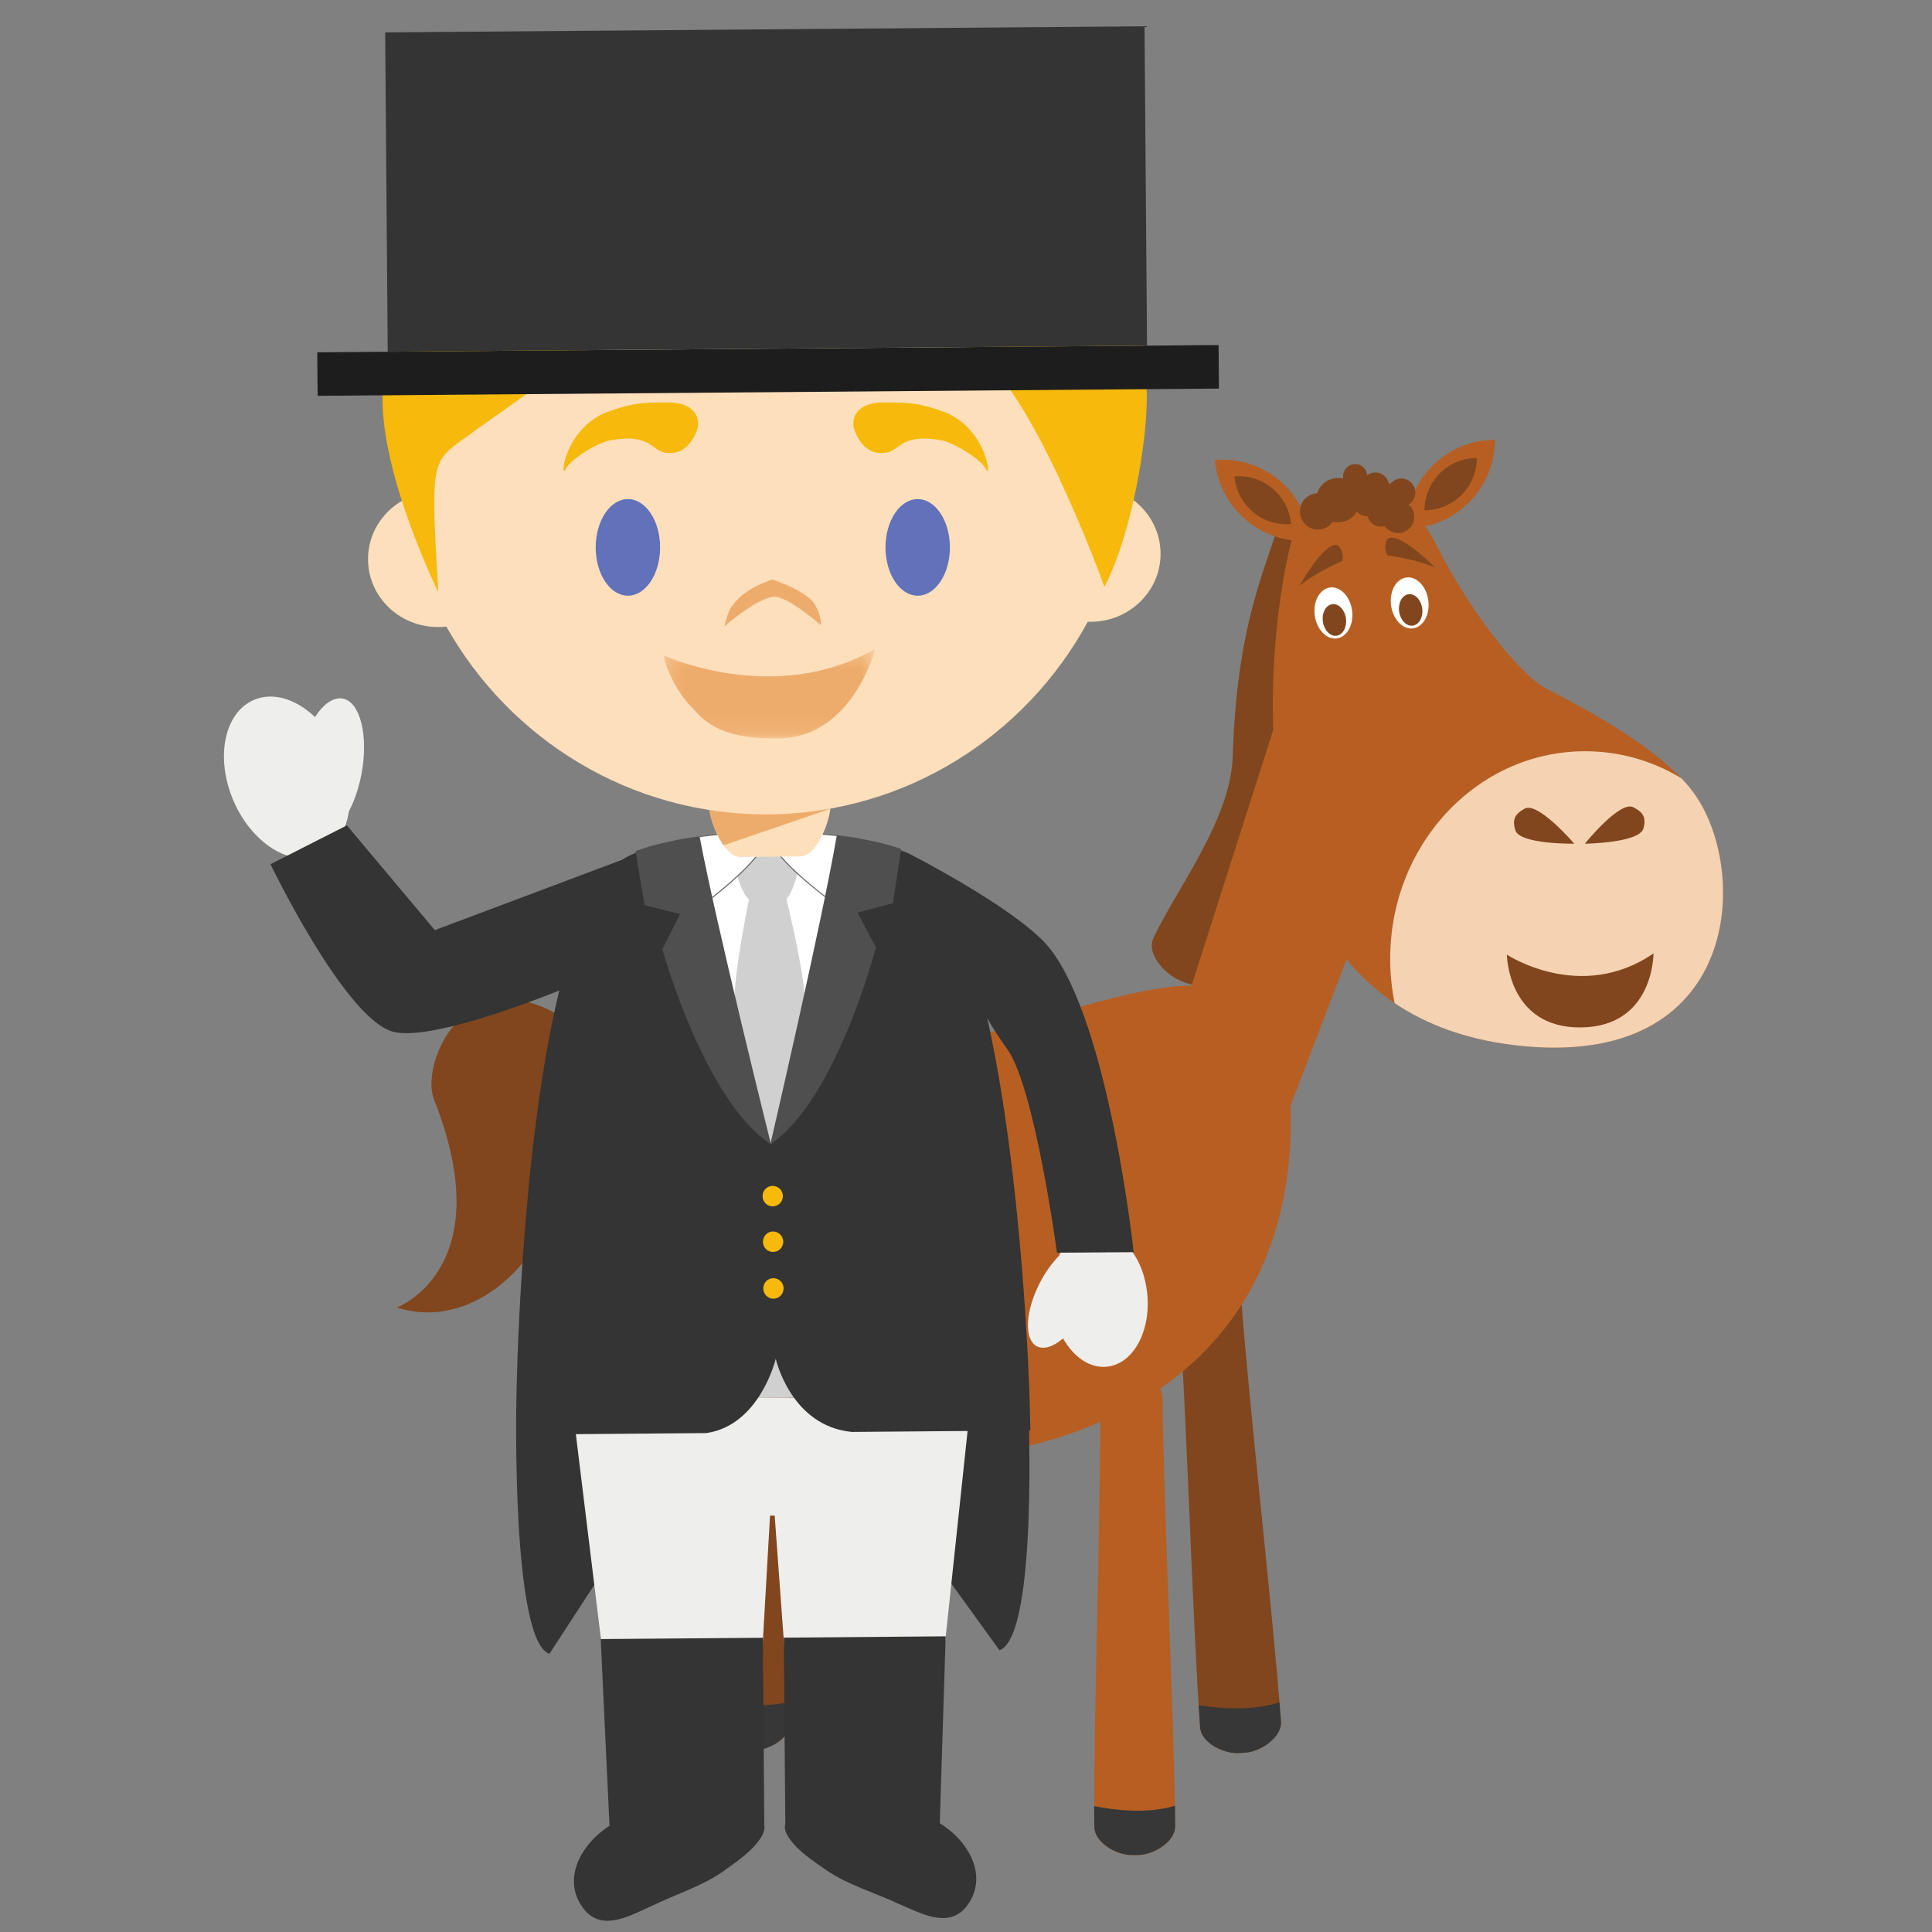 <?xml version="1.0" encoding="UTF-8"?>
<svg width="120px" height="120px" viewBox="0 0 120 120" version="1.1" xmlns="http://www.w3.org/2000/svg" xmlns:xlink="http://www.w3.org/1999/xlink">
    <rect x="0" y="0" width="120" height="120" fill="#808080" stroke="none"/>
    <!-- Generator: Sketch 51.1 (57501) - http://www.bohemiancoding.com/sketch -->
    <title>Gentleman</title>
    <desc>Created with Sketch.</desc>
    <defs>
        <polygon id="path-1" points="0.199 0.299 13.373 0.299 13.373 5.867 0.199 5.867"></polygon>
    </defs>
    <g id="Gentleman" stroke="none" stroke-width="1" fill="none" fill-rule="evenodd">
        <g id="Group-55" transform="translate(13, 1)">
            <path d="M58.635,57.278 C58.184,58.234 59.376,59.674 60.699,60.063 L60.705,60.067 C62.026,60.457 63.216,60.375 63.362,59.884 L71.113,33.322 C71.251,32.836 70.299,32.112 68.98,31.724 L68.97,31.72 C67.651,31.331 66.482,31.417 66.319,31.901 C65.19,35.297 63.802,38.594 63.566,45.987 C63.441,49.926 60.062,54.219 58.635,57.278" id="Fill-55" fill="#81461D"></path>
            <polygon id="Fill-56" fill="#B75F22" points="70.924 57.823 67.17 67.66 60.836 65.983 60.796 60.884 66.122 44.218 69.317 48.088"></polygon>
            <path d="M92.114,48.131 C95.735,52.866 95.294,65.647 81.018,63.91 C61.851,61.581 66.186,36.508 67.166,32.79 C68.185,28.937 73.711,27.908 76.144,32.716 C78.574,37.525 81.591,40.969 82.942,41.716 C84.296,42.453 89.831,45.131 92.114,48.131" id="Fill-57" fill="#B75F22"></path>
            <path d="M73.348,58.661 C73.293,51.533 78.669,45.714 85.364,45.661 C87.566,45.643 89.651,46.251 91.437,47.344 C91.686,47.596 91.913,47.859 92.113,48.131 C95.736,52.866 95.296,65.647 81.017,63.91 C78.01,63.546 75.579,62.621 73.623,61.308 C73.452,60.453 73.354,59.567 73.348,58.661" id="Fill-58" fill="#F4D2B2"></path>
            <path d="M73.403,36.608 C73.522,37.483 74.135,38.117 74.77,38.029 C75.408,37.942 75.83,37.161 75.715,36.288 C75.6,35.414 74.982,34.784 74.348,34.871 C73.705,34.959 73.282,35.734 73.403,36.608" id="Fill-59" fill="#FFFFFF"></path>
            <path d="M73.902,36.982 C73.977,37.523 74.355,37.916 74.751,37.857 C75.148,37.807 75.409,37.325 75.336,36.786 C75.26,36.247 74.881,35.855 74.482,35.908 C74.09,35.963 73.833,36.445 73.902,36.982" id="Fill-60" fill="#81461D"></path>
            <path d="M76.15,34.262 C74.917,33.708 73.18,33.493 73.18,33.493 C72.936,33.144 73.026,32.485 73.285,32.413 C74.105,32.177 76.15,34.262 76.15,34.262" id="Fill-61" fill="#81461D"></path>
            <path d="M68.664,37.231 C68.785,38.1 69.397,38.74 70.033,38.654 C70.676,38.563 71.096,37.782 70.979,36.911 C70.862,36.043 70.248,35.407 69.608,35.489 C68.969,35.582 68.543,36.357 68.664,37.231" id="Fill-62" fill="#FFFFFF"></path>
            <path d="M69.165,37.603 C69.239,38.146 69.618,38.535 70.015,38.489 C70.411,38.436 70.672,37.95 70.599,37.409 C70.524,36.868 70.146,36.479 69.746,36.529 C69.353,36.586 69.092,37.064 69.165,37.603" id="Fill-63" fill="#81461D"></path>
            <path d="M67.704,35.395 C68.748,34.525 70.363,33.851 70.363,33.851 C70.505,33.451 70.246,32.841 69.977,32.837 C69.128,32.835 67.704,35.395 67.704,35.395" id="Fill-64" fill="#81461D"></path>
            <path d="M85.439,51.404 C85.439,51.404 88.86,51.364 89.081,50.44 C89.244,49.787 89.081,49.461 88.445,49.139 C87.61,48.709 85.439,51.404 85.439,51.404" id="Fill-65" fill="#81461D"></path>
            <path d="M84.779,51.402 C84.779,51.402 81.359,51.461 81.11,50.545 C80.927,49.899 81.081,49.568 81.701,49.225 C82.529,48.775 84.779,51.402 84.779,51.402" id="Fill-66" fill="#81461D"></path>
            <path d="M85.185,62.816 C80.631,62.852 80.595,58.294 80.595,58.294 C80.595,58.294 85.17,61.33 89.701,58.219 C89.701,58.219 89.736,62.776 85.185,62.816" id="Fill-67" fill="#81461D"></path>
            <path d="M78.227,30.22 C77.152,31.293 75.752,31.82 74.345,31.82 C74.355,30.403 74.902,28.995 75.981,27.923 C77.054,26.847 78.46,26.315 79.861,26.321 C79.85,27.738 79.308,29.152 78.227,30.22" id="Fill-68" fill="#B75F22"></path>
            <path d="M77.77,29.747 C77.132,30.383 76.303,30.696 75.477,30.692 C75.483,29.859 75.804,29.023 76.437,28.389 C77.075,27.757 77.904,27.444 78.732,27.45 C78.726,28.284 78.405,29.111 77.77,29.747" id="Fill-69" fill="#81461D"></path>
            <path d="M64.407,31.309 C65.567,32.291 67.009,32.703 68.407,32.577 C68.278,31.164 67.618,29.811 66.456,28.832 C65.294,27.855 63.847,27.446 62.453,27.573 C62.583,28.977 63.24,30.339 64.407,31.309" id="Fill-70" fill="#B75F22"></path>
            <path d="M64.827,30.802 C65.513,31.381 66.365,31.621 67.195,31.547 C67.11,30.72 66.724,29.915 66.037,29.339 C65.348,28.76 64.497,28.517 63.672,28.595 C63.748,29.425 64.14,30.229 64.827,30.802" id="Fill-71" fill="#81461D"></path>
            <path d="M74.894,29.426 C74.794,28.946 74.337,28.645 73.868,28.736 C73.68,28.776 73.517,28.875 73.396,29.005 C73.35,29.022 73.302,29.043 73.264,29.071 C73.26,29.056 73.26,29.037 73.26,29.033 C73.164,28.572 72.722,28.268 72.269,28.363 C72.14,28.384 72.027,28.441 71.925,28.519 C71.923,28.489 71.923,28.464 71.91,28.433 C71.829,28.02 71.434,27.759 71.021,27.839 C70.622,27.923 70.357,28.315 70.43,28.725 C70.245,28.677 70.044,28.671 69.842,28.715 C69.343,28.814 68.959,29.182 68.813,29.639 C68.755,29.645 68.696,29.652 68.638,29.658 C68.035,29.784 67.64,30.378 67.767,30.988 C67.884,31.603 68.473,31.993 69.078,31.871 C69.372,31.809 69.623,31.639 69.781,31.399 C69.971,31.452 70.176,31.456 70.382,31.416 C70.766,31.338 71.084,31.108 71.274,30.791 C71.455,30.961 71.697,31.066 71.95,31.071 C72.06,31.504 72.49,31.782 72.926,31.692 C72.956,31.687 72.985,31.681 73.006,31.673 C73.229,32.001 73.634,32.174 74.037,32.092 C74.579,31.98 74.936,31.447 74.821,30.894 C74.78,30.673 74.663,30.477 74.504,30.34 C74.805,30.151 74.963,29.791 74.894,29.426" id="Fill-72" fill="#81461D"></path>
            <path d="M61.541,106.287 C61.614,107.266 63.027,107.954 63.995,107.883 L64.367,107.857 C65.331,107.784 66.631,106.897 66.562,105.919 C66.085,99.316 64.563,86.144 64.085,79.542 C64.018,78.567 63.171,77.834 62.205,77.904 L61.838,77.931 C60.871,78.005 60.141,78.851 60.21,79.828 C60.688,86.43 61.07,99.685 61.541,106.287" id="Fill-73" fill="#81461D"></path>
            <path d="M31.079,105.898 C31.056,106.873 32.397,107.698 33.372,107.717 L33.739,107.726 C34.712,107.745 36.083,106.978 36.104,105.999 C36.237,99.38 35.929,86.126 36.062,79.5 C36.079,78.526 35.313,77.713 34.338,77.696 L33.967,77.692 C32.994,77.671 32.193,78.446 32.172,79.427 C32.045,86.048 31.208,99.277 31.079,105.898" id="Fill-74" fill="#81461D"></path>
            <path d="M24.995,70.16 C24.995,70.16 24.765,67.263 23.989,67.099 C21.124,66.489 21.527,71.996 20.917,74.712 C20.331,77.356 16.315,81.708 11.647,80.211 C11.647,80.211 18.116,77.819 13.965,67.312 C12.901,64.628 17.012,56.337 24.951,64.75 C25.542,65.377 26.153,67.99 26.153,67.99 L24.995,70.16 Z" id="Fill-75" fill="#81461D"></path>
            <path d="M23.758,69.556 C23.827,78.566 31.309,89.802 43.298,89.707 C55.288,89.611 66.851,83.697 67.171,69.206 C67.279,64.4 66.493,60.499 61.254,60.229 C56.671,59.996 46.04,64.592 40.443,64.773 C37.352,64.874 34.988,63.552 31.498,62.76 C27.913,61.949 23.706,63.133 23.758,69.556" id="Fill-76" fill="#B75F22"></path>
            <path d="M54.966,112.459 C54.975,113.44 56.336,114.231 57.306,114.223 L57.68,114.221 C58.652,114.21 60,113.4 59.992,112.421 C59.942,105.802 59.268,92.562 59.216,85.937 C59.205,84.964 58.414,84.177 57.444,84.183 L57.072,84.187 C56.102,84.196 55.321,84.996 55.332,85.97 C55.382,92.593 54.914,105.842 54.966,112.459" id="Fill-77" fill="#B75F22"></path>
            <path d="M25.319,111.521 C25.327,112.504 26.69,113.292 27.661,113.283 L28.032,113.279 C29,113.273 30.353,112.464 30.344,111.479 C30.292,104.858 29.564,85.069 29.514,78.45 C29.505,77.467 28.71,76.662 27.744,76.671 L27.373,76.673 C26.402,76.681 25.619,77.5 25.626,78.483 C25.678,85.1 25.269,104.898 25.319,111.521" id="Fill-78" fill="#B75F22"></path>
            <path d="M59.98,111.157 C59.986,111.595 59.99,112.025 59.992,112.423 C60.001,113.399 58.651,114.21 57.678,114.22 L57.307,114.223 C56.336,114.231 54.975,113.439 54.967,112.458 C54.963,112.058 54.961,111.627 54.961,111.18 C56.18,111.425 58.237,111.686 59.98,111.157" id="Fill-79" fill="#373737"></path>
            <path d="M30.331,110.201 C30.337,110.667 30.343,111.096 30.345,111.479 C30.354,112.464 28.999,113.273 28.031,113.279 L27.661,113.283 C26.691,113.292 25.328,112.504 25.32,111.521 C25.318,111.144 25.318,110.713 25.314,110.25 C26.559,110.496 28.607,110.744 30.331,110.201" id="Fill-80" fill="#373737"></path>
            <path d="M36.125,104.679 C36.116,105.147 36.11,105.587 36.104,105.999 C36.083,106.978 34.712,107.744 33.739,107.725 L33.372,107.717 C32.397,107.7 31.056,106.873 31.079,105.898 C31.083,105.479 31.099,105.037 31.11,104.574 C32.228,104.824 34.309,105.151 36.125,104.679" id="Fill-81" fill="#373737"></path>
            <path d="M66.467,104.737 C66.505,105.147 66.53,105.549 66.563,105.92 C66.632,106.897 65.332,107.783 64.365,107.857 L63.994,107.882 C63.028,107.953 61.615,107.265 61.542,106.286 C61.515,105.85 61.481,105.393 61.454,104.913 C62.579,105.099 64.683,105.307 66.467,104.737" id="Fill-82" fill="#373737"></path>
            <path d="M21.777,60.364 C19.26,70.579 19.074,85.939 19.074,85.939 C19.074,85.939 18.743,100.907 21.124,101.724 L30.144,87.873 C33.933,87.454 34.8,83.254 34.8,83.254 C34.8,83.254 35.835,87.437 39.184,87.802 L49.079,101.501 C51.543,100.597 50.85,85.671 50.85,85.671 L50.842,85.671 C50.842,85.671 50.418,70.311 47.735,60.132 C49.22,60.707 20.264,60.976 21.777,60.364" id="Fill-83" fill="#333433"></path>
            <polygon id="Fill-84" fill="#EEEEED" points="47.328 85.724 45.504 102.873 35.833 102.951 35.117 93.136 34.829 93.138 34.266 102.961 24.599 103.041 22.503 85.924"></polygon>
            <path d="M45.361,112.237 L45.372,112.237 L45.737,100.635 L35.684,100.717 L35.776,112.312 L35.768,112.312 C35.709,112.58 35.795,112.835 35.972,113.106 C36.546,113.982 37.541,114.611 38.387,115.201 C39.697,116.087 41.344,116.559 42.792,117.239 C44.094,117.778 45.816,118.811 46.97,117.489 C48.498,115.613 47.171,113.342 45.361,112.237" id="Fill-85" fill="#343434"></path>
            <path d="M34.472,112.321 L34.382,100.725 L24.311,100.805 L24.857,112.399 L24.864,112.399 C23.075,113.538 21.787,115.824 23.344,117.675 C24.517,118.984 26.222,117.927 27.524,117.363 C28.958,116.66 30.596,116.159 31.895,115.249 C32.727,114.649 33.712,114.005 34.274,113.119 C34.445,112.843 34.526,112.517 34.459,112.321 L34.472,112.321 Z" id="Fill-86" fill="#343434"></path>
            <polygon id="Fill-87" fill="#D0D0D0" points="43.902 85.75 26.764 85.887 35.16 80.902"></polygon>
            <path d="M8.289,42.389 C7.711,42.284 7.083,42.73 6.565,43.538 C5.392,42.42 3.95,41.955 2.755,42.481 C0.92,43.277 0.361,46.075 1.5,48.734 C2.638,51.38 5.042,52.894 6.876,52.094 C7.861,51.663 8.483,50.654 8.667,49.401 C9.009,48.755 9.291,47.943 9.46,47.035 C9.894,44.677 9.37,42.593 8.289,42.389" id="Fill-88" fill="#EEEEED"></path>
            <path d="M58.248,79.27 C58.133,78.272 57.807,77.417 57.33,76.744 L52.899,76.771 C52.861,76.834 52.807,76.939 52.772,77.009 C52.348,77.436 51.931,78.009 51.586,78.678 C50.68,80.434 50.597,82.203 51.403,82.621 C51.835,82.843 52.425,82.645 53.03,82.133 C53.688,83.297 54.715,84.011 55.777,83.885 C57.413,83.699 58.517,81.632 58.248,79.27" id="Fill-89" fill="#EEEEED"></path>
            <path d="M3.799,52.677 C3.799,52.677 8.272,61.967 11.264,63.037 C13.414,63.803 20.363,61.081 21.874,60.466 C19.362,70.687 19.18,86.064 19.18,86.064 L19.168,86.064 L19.12,88.106 L30.873,88.011 C34.206,87.527 35.183,83.395 35.183,83.395 C35.183,83.395 36.11,87.576 39.91,87.94 L51,87.849 L50.948,85.801 C50.948,85.801 50.572,72.293 48.316,62.222 C48.556,62.689 48.934,63.281 49.562,64.159 C51.278,66.565 52.649,76.807 52.649,76.807 L57.415,76.776 C57.415,76.776 55.902,62.588 52.2,57.902 C50.401,55.62 43.942,52.272 43.942,52.272 L43.942,52.281 C41.882,50.982 36.61,50.795 36.61,50.795 L34.859,50.879 L34.711,50.881 L32.954,50.837 C32.954,50.837 27.582,51.079 25.583,52.439 C25.589,52.426 25.593,52.42 25.593,52.42 L14.009,56.771 L8.545,50.266 L3.799,52.677 Z" id="Fill-90" fill="#333433"></path>
            <path d="M35.389,69.268 L37.428,64.535 L39.845,51.005 C38.079,50.752 36.51,50.708 36.51,50.708 L34.755,50.765 L34.611,50.767 L32.853,50.719 C32.853,50.719 31.445,50.792 29.8,51.053 L32.15,64.577 L34.108,68.98 L34.867,70.068 L35.389,69.268 Z" id="Fill-91" fill="#FFFFFF"></path>
            <path d="M36.954,60.763 C36.921,59.251 35.846,54.838 35.846,54.838 C36.307,54.445 36.695,52.56 36.695,52.56 L34.721,50.857 L32.569,52.594 C32.569,52.594 33.012,54.516 33.519,54.855 C33.519,54.855 32.63,59.297 32.636,60.8 C32.649,62.379 33.617,67.034 33.617,67.034 L34.869,70.043 L36.048,67.154 C36.048,67.154 36.994,62.375 36.954,60.763" id="Fill-92" fill="#D0D0D0"></path>
            <path d="M34.688,50.804 L34.611,50.804 L32.853,50.736 C32.853,50.736 30.873,50.833 28.869,51.219 C28.819,51.901 28.83,52.627 29.003,53.303 C29.153,53.827 29.418,53.939 29.706,54.313 C29.969,54.694 29.827,54.955 30.349,55.04 C30.668,55.101 30.929,54.972 31.159,54.768 L31.184,54.789 C31.184,54.789 34.696,52.117 34.688,50.804" id="Fill-93" fill="#FFFFFF"></path>
            <path d="M28.894,51.244 C28.846,52.054 28.887,52.719 29.04,53.292 C29.138,53.65 29.292,53.812 29.474,54.006 C29.555,54.092 29.647,54.18 29.735,54.292 C29.824,54.427 29.87,54.54 29.902,54.637 C29.979,54.833 30.029,54.953 30.357,55.006 C30.636,55.056 30.887,54.972 31.139,54.745 L31.154,54.724 L31.189,54.749 C31.471,54.532 34.612,52.077 34.66,50.833 L34.61,50.833 L32.855,50.761 C32.838,50.766 30.872,50.867 28.894,51.244 M30.511,55.086 C30.459,55.086 30.403,55.084 30.346,55.075 C29.977,55.016 29.918,54.858 29.843,54.665 C29.806,54.566 29.766,54.458 29.683,54.336 C29.593,54.225 29.507,54.136 29.43,54.046 C29.24,53.854 29.084,53.679 28.973,53.309 C28.825,52.726 28.779,52.041 28.835,51.218 L28.839,51.191 L28.86,51.189 C30.847,50.804 32.832,50.703 32.853,50.703 L34.61,50.766 L34.725,50.764 L34.725,50.801 C34.733,52.115 31.348,54.707 31.206,54.816 L31.185,54.829 L31.162,54.812 C30.947,54.995 30.739,55.084 30.511,55.086" id="Fill-94" fill="#666767"></path>
            <path d="M40.119,53.441 C40.349,52.801 40.631,51.814 40.407,51.096 C38.425,50.761 36.511,50.719 36.511,50.719 L34.756,50.801 L34.745,50.801 C34.754,52.115 38.316,54.732 38.316,54.732 L38.393,54.719 C39.291,54.713 39.808,54.317 40.119,53.441" id="Fill-95" fill="#FFFFFF"></path>
            <path d="M34.78,50.831 C34.842,52.089 38.104,54.538 38.319,54.702 L38.388,54.689 C39.273,54.679 39.78,54.302 40.089,53.431 C40.446,52.447 40.546,51.673 40.381,51.127 C38.436,50.797 36.529,50.753 36.51,50.753 L34.78,50.831 Z M38.303,54.767 L38.298,54.761 C38.148,54.649 34.725,52.117 34.715,50.803 L34.715,50.767 L34.755,50.765 L36.508,50.692 C36.527,50.692 38.455,50.736 40.412,51.062 L40.431,51.062 L40.44,51.079 C40.615,51.645 40.515,52.441 40.149,53.454 C39.832,54.346 39.294,54.746 38.392,54.757 L38.303,54.767 Z" id="Fill-96" fill="#666767"></path>
            <path d="M34.89,70.082 C34.89,70.082 31.486,56.451 30.453,50.956 C29.178,51.126 27.631,51.413 26.471,51.867 L27.034,55.223 L29.238,55.773 L28.141,57.954 C28.141,57.954 30.733,67.375 34.89,70.082" id="Fill-97" fill="#4F4F4F"></path>
            <path d="M34.845,70.082 C34.845,70.082 38.027,56.4 38.975,50.886 C40.254,51.038 41.809,51.297 42.974,51.733 L42.46,55.101 L40.265,55.684 L41.404,57.846 C41.404,57.846 38.958,67.309 34.845,70.082" id="Fill-98" fill="#4F4F4F"></path>
            <path d="M35.627,73.287 C35.63,73.643 35.346,73.927 34.997,73.929 C34.647,73.931 34.367,73.653 34.365,73.296 C34.363,72.942 34.638,72.66 34.987,72.658 C35.337,72.656 35.625,72.933 35.627,73.287" id="Fill-99" fill="#F6B90C"></path>
            <path d="M35.65,76.122 C35.652,76.476 35.368,76.76 35.02,76.762 C34.669,76.764 34.389,76.484 34.387,76.133 C34.385,75.779 34.661,75.491 35.009,75.489 C35.36,75.487 35.646,75.771 35.65,76.122" id="Fill-100" fill="#F6B90C"></path>
            <path d="M35.672,79.017 C35.674,79.375 35.391,79.663 35.042,79.665 C34.691,79.668 34.412,79.383 34.41,79.028 C34.408,78.678 34.683,78.392 35.032,78.39 C35.382,78.388 35.67,78.67 35.672,79.017" id="Fill-101" fill="#F6B90C"></path>
            <path d="M57.119,29.866 C57.279,28.736 57.359,27.586 57.348,26.405 C57.25,13.715 46.968,3.502 34.383,3.603 C21.795,3.704 11.671,14.081 11.771,26.771 C11.78,27.893 11.867,28.995 12.032,30.07 C10.724,30.801 9.845,32.186 9.858,33.763 C9.876,36.093 11.838,37.967 14.24,37.946 C14.407,37.944 14.564,37.938 14.722,37.917 C18.673,44.936 26.178,49.649 34.744,49.58 C43.301,49.512 50.724,44.687 54.564,37.618 C54.631,37.62 54.7,37.622 54.765,37.622 C57.171,37.603 59.103,35.698 59.085,33.367 C59.074,31.902 58.292,30.616 57.119,29.866" id="Fill-102" fill="#FDDFBB"></path>
            <g id="Page-1" transform="translate(22, 24)">
                <path d="M8.311,1.65 C8.311,1.65 7.808,3.453 6.229,3.096 C5.457,2.922 5.321,1.895 2.843,2.356 C2.064,2.536 0.426,3.512 0.111,4.164 C-0.205,4.816 0.023,1.772 2.568,0.642 C4.403,-0.033 5.025,0 6.545,0 C8.064,0 8.532,0.907 8.311,1.65" id="Fill-1" fill="#F6B90C"></path>
                <path d="M18.052,1.65 C18.052,1.65 18.555,3.453 20.134,3.096 C20.906,2.922 21.042,1.895 23.52,2.356 C24.299,2.536 25.937,3.512 26.252,4.164 C26.568,4.816 26.339,1.772 23.795,0.642 C21.96,-0.033 21.338,0 19.818,0 C18.299,0 17.831,0.907 18.052,1.65" id="Fill-3" fill="#F6B90C"></path>
                <path d="M6,9 C6,10.657 5.105,12 4,12 C2.895,12 2,10.657 2,9 C2,7.343 2.895,6 4,6 C5.105,6 6,7.343 6,9" id="Fill-5" fill="#6172BB"></path>
                <path d="M24,9 C24,10.657 23.105,12 22,12 C20.895,12 20,10.657 20,9 C20,7.343 20.895,6 22,6 C23.105,6 24,7.343 24,9" id="Fill-7" fill="#6172BB"></path>
                <path d="M13.02,12.069 C13.859,11.955 15.98,13.826 15.98,13.826 C15.98,13.826 16.083,13.412 15.64,12.588 C15.163,11.703 12.99,11 12.99,11 C12.99,11 11.303,11.448 10.503,12.604 C10.207,12.894 10,13.903 10,13.903 C10,13.903 11.895,12.222 13.02,12.069 Z" id="Fill-9" fill="#EEAC6C"></path>
                <g id="Group-13" transform="translate(6, 15)">
                    <mask id="mask-2" fill="white">
                        <use xlink:href="#path-1"></use>
                    </mask>
                    <g id="Clip-12"></g>
                    <path d="M0.199,0.696 C0.199,0.696 7.098,3.904 13.373,0.299 C13.373,0.299 11.982,5.768 7.423,5.86 C3.308,5.982 2.439,4.368 1.946,3.904 C1.453,3.441 0.525,2.132 0.199,0.696" id="Fill-11" fill="#EEAC6C" mask="url(#mask-2)"></path>
                </g>
            </g>
            <path d="M58.229,23.402 C58.204,22.204 58.106,20.745 57.925,19.185 C54.786,9.093 45.401,1.807 34.369,1.895 C24.771,1.971 16.503,7.619 12.556,15.769 C11.473,18.975 10.816,22.116 10.768,23.533 C10.613,28.447 14.224,35.783 14.224,35.783 C13.738,27.693 13.821,27.708 15.749,26.291 C18.135,24.527 23.181,21.238 25.116,18.979 C25.487,18.552 26.247,17.009 26.247,17.009 C26.247,17.009 26.182,18.209 26.856,18.743 C30.911,21.918 42.773,18.255 47.308,20.693 C51.019,22.691 55.6,35.453 55.6,35.453 C57.395,31.954 58.286,26.105 58.229,23.402" id="Fill-111" fill="#F6B90C"></path>
            <path d="M32.984,52.228 L36.705,52.195 C37.774,52.188 38.617,49.879 38.609,48.826 L31.031,48.887 C31.039,49.94 31.926,52.235 32.984,52.228" id="Fill-112" fill="#FDDFBB"></path>
            <path d="M31.935,51.505 L38.586,49.233 L38.596,49.221 C37.348,49.444 36.063,49.572 34.746,49.581 C33.485,49.593 32.252,49.496 31.052,49.307 C31.127,49.964 31.503,50.852 31.935,51.505" id="Fill-113" fill="#EEAC6C"></path>
            <polygon id="Fill-114" fill="#1D1D1D" points="62.711 23.135 6.728 23.584 6.705 20.883 62.688 20.432"></polygon>
            <polygon id="Fill-115" fill="#333433" points="58.089 0.633 10.924 1.012 11.082 20.846 58.243 20.467"></polygon>
        </g>
    </g>
</svg>